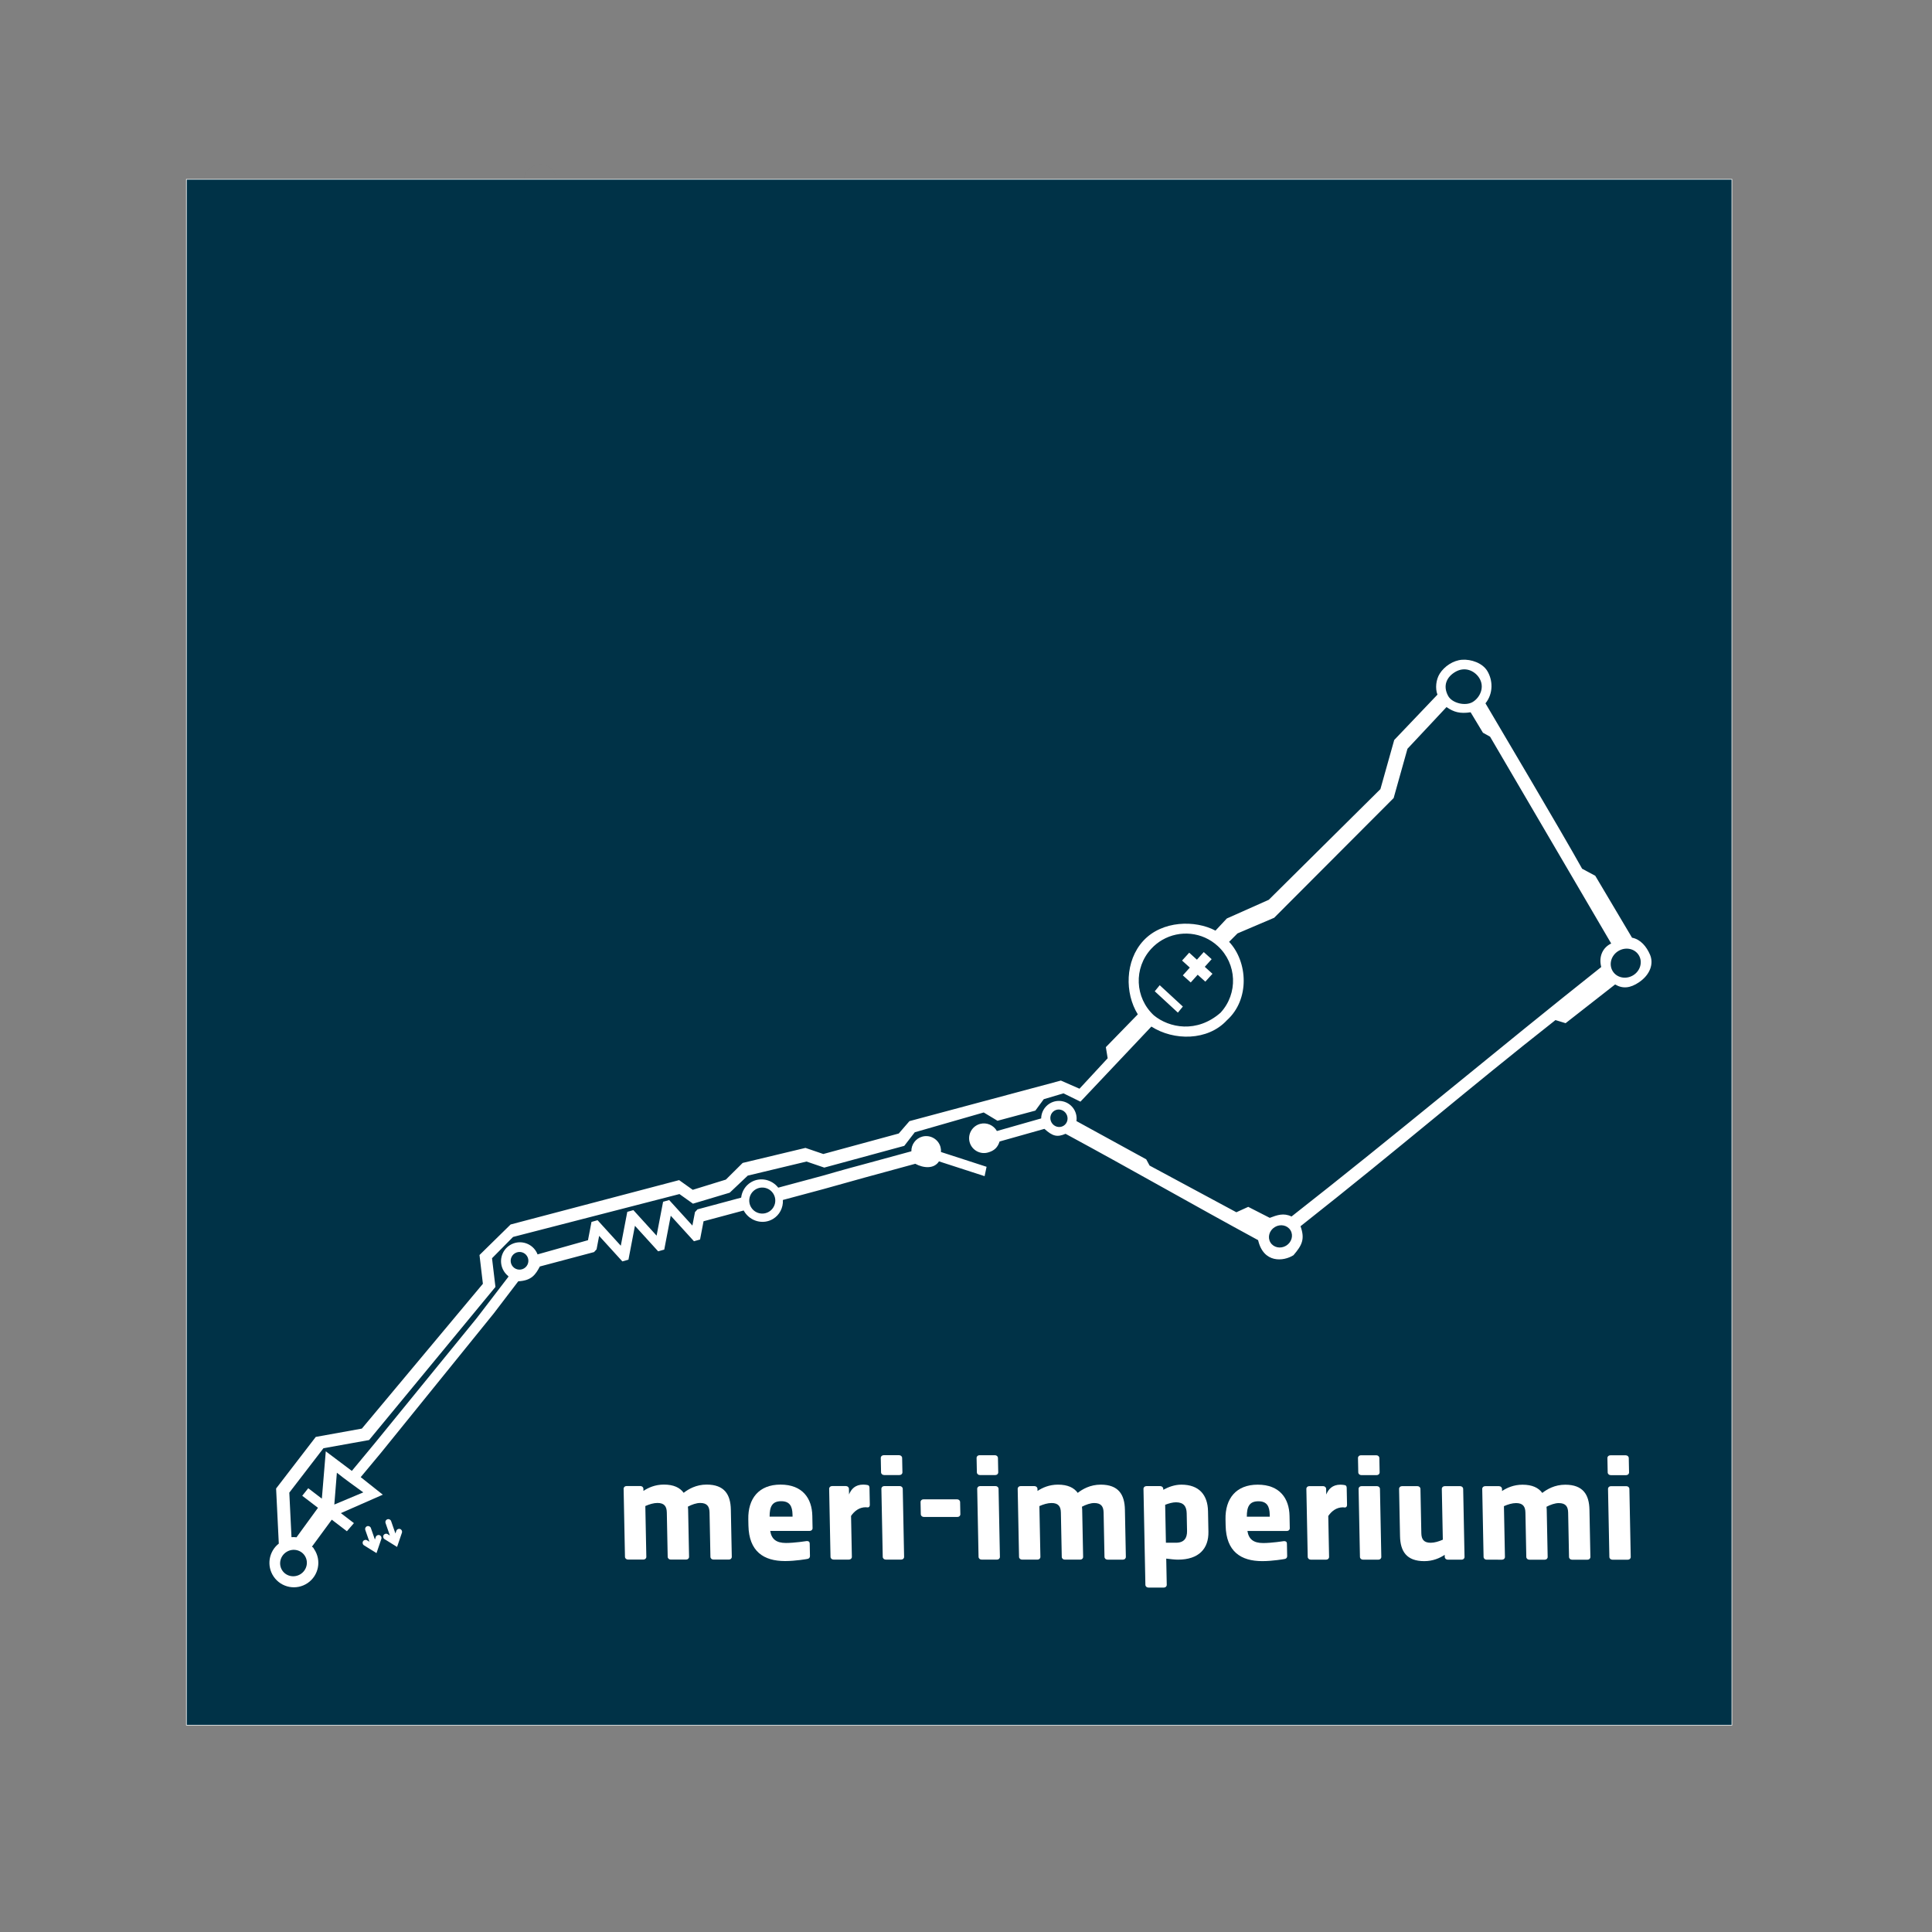 <?xml version="1.0" encoding="UTF-8" standalone="no"?>
<svg
   xmlns:dc="http://purl.org/dc/elements/1.1/"
   xmlns:cc="http://creativecommons.org/ns#"
   xmlns:rdf="http://www.w3.org/1999/02/22-rdf-syntax-ns#"
   xmlns:svg="http://www.w3.org/2000/svg"
   xmlns="http://www.w3.org/2000/svg"
   xmlns:sodipodi="http://sodipodi.sourceforge.net/DTD/sodipodi-0.dtd"
   xmlns:inkscape="http://www.inkscape.org/namespaces/inkscape"
   sodipodi:docname="meri-imperiumi-logo.svg"
   inkscape:version="1.0beta1 (32d4812, 2019-09-19)"
   id="svg8"
   version="1.1"
   viewBox="0 0 1000 1000"
   height="1000mm"
   width="1000mm">
  <rect x="0" y="0" width="1000" height="1000" fill="#808080" stroke="none"/>
  <defs
     id="defs2" />
  <sodipodi:namedview
     showguides="false"
     inkscape:window-maximized="0"
     inkscape:window-y="23"
     inkscape:window-x="0"
     inkscape:window-height="907"
     inkscape:window-width="1600"
     showgrid="false"
     inkscape:document-rotation="0"
     inkscape:current-layer="layer1"
     inkscape:document-units="mm"
     inkscape:cy="1550.01"
     inkscape:cx="1898.6172"
     inkscape:zoom="0.074450516"
     inkscape:pageshadow="2"
     inkscape:pageopacity="0.0"
     borderopacity="1.0"
     bordercolor="#666666"
     pagecolor="#ffffff"
     id="base" />
  <g
     id="layer1"
     inkscape:groupmode="layer"
     inkscape:label="Layer 1">
    <g
       id="layer1-6"
       transform="matrix(-0.246,0.097,-0.097,-0.246,246.467,917.381)"
       style="opacity:1;stop-opacity:1" />
    <g
       transform="matrix(0.015,-0.264,0.264,0.015,816.606,102.726)"
       id="layer1-3"
       style="opacity:1;stop-opacity:1" />
    <g
       transform="matrix(0.25,0.086,-0.086,0.25,498.707,107.278)"
       id="g3070"
       style="opacity:1;stop-opacity:1">
      <g
         id="g1963"
         transform="matrix(0.558,0,0,0.558,14.061,70.254)"
         style="opacity:1" />
      <g
         id="g1981"
         transform="matrix(0.558,0,0,0.558,102.322,70.254)"
         style="opacity:1" />
    </g>
    <g
       style="opacity:1;stop-opacity:1"
       id="g3070-5"
       transform="matrix(-0.016,0.264,-0.264,-0.016,860.676,773.915)">
      <g
         style="opacity:1"
         transform="matrix(0.558,0,0,0.558,14.061,70.254)"
         id="g1024" />
      <g
         style="opacity:1"
         transform="matrix(0.558,0,0,0.558,102.322,70.254)"
         id="g1034" />
    </g>
    <g
       transform="matrix(-0.533,-2.291,2.291,-0.533,-251.411,1160.174)"
       id="g4737"
       style="opacity:1;stop-opacity:1">
      <g
         style="opacity:1"
         transform="translate(55.394,76.516)"
         id="g13800-4-5" />
    </g>
    <circle
       id="circle1784"
       fill="#333"
       r="0.265"
       cy="-491.456"
       cx="-218.723"
       style="opacity:1;stroke-width:0.265;stop-opacity:1"
       transform="rotate(176.827)" />
    <g
       transform="matrix(0.353,0,0,0.353,47.784,22.282)"
       style="opacity:1;stop-opacity:1"
       id="g1348">
      <path
         inkscape:connector-curvature="0"
         id="path1352"
         d="m 656.855,177.555 c -13.471,0 -24.398,10.935 -24.398,24.414 0,13.479 10.928,24.414 24.398,24.414 13.471,0 24.398,-10.935 24.398,-24.414 0,-13.479 -10.928,-24.414 -24.398,-24.414 z m 0,0.75 c 13.065,0 23.648,10.59 23.648,23.664 0,13.074 -10.583,23.664 -23.648,23.664 -13.065,0 -23.648,-10.59 -23.648,-23.664 0,-13.074 10.583,-23.664 23.648,-23.664 z"
         style="color:#000000;font-style:normal;font-variant:normal;font-weight:normal;font-stretch:normal;font-size:medium;line-height:normal;font-family:sans-serif;font-variant-ligatures:normal;font-variant-position:normal;font-variant-caps:normal;font-variant-numeric:normal;font-variant-alternates:normal;font-variant-east-asian:normal;font-feature-settings:normal;font-variation-settings:normal;text-indent:0;text-align:start;text-decoration:none;text-decoration-line:none;text-decoration-style:solid;text-decoration-color:#000000;letter-spacing:normal;word-spacing:normal;text-transform:none;writing-mode:lr-tb;direction:ltr;text-orientation:mixed;dominant-baseline:auto;baseline-shift:baseline;text-anchor:start;white-space:normal;shape-padding:0;shape-margin:0;inline-size:0;clip-rule:nonzero;display:inline;overflow:visible;visibility:visible;isolation:auto;mix-blend-mode:normal;color-interpolation:sRGB;color-interpolation-filters:linearRGB;solid-color:#000000;solid-opacity:1;vector-effect:none;fill:#335e6f;fill-opacity:0.004;fill-rule:nonzero;stroke:none;stroke-width:0.75;stroke-linecap:butt;stroke-linejoin:miter;stroke-miterlimit:4;stroke-dasharray:none;stroke-dashoffset:0;stroke-opacity:1;color-rendering:auto;image-rendering:auto;shape-rendering:auto;text-rendering:auto;enable-background:accumulate;stop-color:#000000;stop-opacity:1" />
    </g>
    <g
       transform="matrix(0.353,0,0,0.353,34.641,26.561)"
       style="opacity:1;fill:#000000;stop-opacity:1"
       id="g1400">
      <path
         inkscape:connector-curvature="0"
         id="path1402"
         d="m 1591.984,304.33 11.497,38.21"
         style="color:#000000;font-style:normal;font-variant:normal;font-weight:normal;font-stretch:normal;font-size:medium;line-height:normal;font-family:sans-serif;font-variant-ligatures:normal;font-variant-position:normal;font-variant-caps:normal;font-variant-numeric:normal;font-variant-alternates:normal;font-variant-east-asian:normal;font-feature-settings:normal;font-variation-settings:normal;text-indent:0;text-align:start;text-decoration:none;text-decoration-line:none;text-decoration-style:solid;text-decoration-color:#000000;letter-spacing:normal;word-spacing:normal;text-transform:none;writing-mode:lr-tb;direction:ltr;text-orientation:mixed;dominant-baseline:auto;baseline-shift:baseline;text-anchor:start;white-space:normal;shape-padding:0;shape-margin:0;inline-size:0;clip-rule:nonzero;display:inline;overflow:visible;visibility:visible;isolation:auto;mix-blend-mode:normal;color-interpolation:sRGB;color-interpolation-filters:linearRGB;solid-color:#000000;solid-opacity:1;vector-effect:none;fill:#000000;fill-opacity:1;fill-rule:nonzero;stroke:none;stroke-width:13.5;stroke-linecap:butt;stroke-linejoin:miter;stroke-miterlimit:4;stroke-dasharray:none;stroke-dashoffset:0;stroke-opacity:1;color-rendering:auto;image-rendering:auto;shape-rendering:auto;text-rendering:auto;enable-background:accumulate;stop-color:#000000;stop-opacity:1" />
    </g>
    <rect
       inkscape:export-ydpi="96"
       inkscape:export-xdpi="96"
       inkscape:export-filename="/Users/cannonerd/meri-imperiumi-logo.png"
       y="92.803"
       x="96.481"
       height="800.134"
       width="799.941"
       id="rect860"
       style="opacity:1;fill:#003247;fill-opacity:1;stroke:#ffffff;stroke-width:0.314;stop-opacity:1" />
    <g
       transform="translate(-11.113)"
       id="g1132">
      <g
         transform="matrix(0.349,-0.21,0.21,0.349,8.575,720.252)"
         style="opacity:1;fill:#ffffff;fill-opacity:1;stop-opacity:1"
         id="g1379">
        <path
           sodipodi:nodetypes="ccccccccccccccccccccccccccccccccccccccccccccccccccccccccccccccccccsssccccccccccccccccccccccccccccccccccccccccccccccccccccsscccccccccccccccccccccccccccccccccccccccccccccccssccccccccccccccccccccccccccccccccccccccccccccccccccccccccccccccccccccccccccccccccccsccccccc"
           inkscape:connector-curvature="0"
           transform="scale(0.75)"
           d="m 894.391,207.832 -71.895,17.156 -20.188,44.713 -302.209,104.523 -74.201,-28.188 -102.658,40.246 -44.209,82.338 c -21.463,2.633 -37.501,21.496 -36.287,43.402 1.267,22.847 20.813,40.341 43.66,39.074 22.847,-1.267 40.342,-20.815 39.076,-43.662 -0.256,-4.606 0.72,-1.137 -1.029,-5.406 l 52.389,-21.842 11.846,30 17.301,-5.67 -10.236,-25.928 77.008,9.877 -16.768,-44.766 51.443,-17.912 284.93,-103.623 63.475,-25.182 c 20.246,10.927 31.531,5.006 44.242,-2.631 l 91.277,26.439 6.051,-1.779 15.506,-17.297 11.406,57.328 10.35,2.836 39.022,-43.523 11.408,57.328 10.352,2.834 39.02,-43.523 11.408,57.328 10.352,2.836 21.039,-23.471 67.662,19.424 c -0.024,0.548 -0.037,1.097 -0.037,1.646 8e-4,20.023 15.769,36.256 35.221,36.256 12.899,0 24.766,-7.258 30.934,-18.92 l 68.373,19.629 70.512,19.486 84.891,24.002 c 8.205,13.652 22.568,24.116 36.539,17.199 l 53.322,61.33 11.057,-11.875 -53.293,-61.295 c 1.613,-2.268 2.875,-4.841 3.672,-7.66 3.757,-13.289 -4.062,-27.264 -17.352,-31.021 -11.302,-3.195 -23.092,1.982 -28.68,11.775 l -84.662,-23.938 c -21.351,-6.345 -66.008,-18.26 -66.008,-18.26 l -74.369,-21.309 c -2.248,-18.098 -17.211,-31.658 -34.936,-31.658 -10.756,2.9e-4 -20.923,5.06 -27.604,13.738 l -73.652,-21.104 -6.051,1.783 -15.502,17.293 -11.41,-57.33 -10.35,-2.83 -39.02,43.523 -11.41,-57.33 -10.352,-2.836 -39.018,43.523 -11.406,-57.33 -10.355,-2.83 -21.037,23.465 -85.146,-23.309 c -0.133,-0.026 -0.318,-0.061 -0.453,-0.088 0.315,-1.804 0.488,-3.655 0.488,-5.549 0,-17.702 -14.341,-32.053 -32.031,-32.053 -17.69,0 -32.031,14.351 -32.031,32.053 0,3.696 0.635,7.241 1.785,10.545 0.05,0.578 0.147,1.183 0.295,1.818 l -82.467,32.51 -257.574,92.672 -57.252,20.045 -20.723,-51.188 -47.047,65.271 -10.656,-26.994 -15.303,5.672 12.336,31.24 -56.945,24.061 c -2.344,-1.884 -4.75,-3.391 -7.17,-4.559 l 35.742,-66.572 88.352,-34.637 73.4,27.969 317.221,-111.912 20.1,-44.646 49.152,-12.535 279.023,83.094 11.207,25.775 62.967,16.152 41.137,-9.029 97.561,30.891 20.497,24.302 135.16,38.328 27.053,-10.546 117.449,31.479 12.746,24.082 63.857,18.326 22.113,-9.225 33.789,8.74 17.352,26.883 168.592,-47.053 c 19.788,40.152 69.16,70.223 114.99,56.842 52.029,-9.994 81.661,-66.874 71.871,-111.975 l 19.508,-4.875 66.914,9.324 278.053,-69.434 63.088,-59.457 93.121,-26.441 c 6.183,13.657 13.531,21.631 30.469,28.594 l 0.043,40.482 6.879,12 -4.809,406.029 c -15.671,-1.531 -29.715,7.635 -35.023,25.447 -219.689,28.441 -447.718,64.569 -667.588,91.643 -8.038,-12.434 -19.64,-14.685 -32.766,-17.057 l -21.646,-34.764 -21.945,-2.531 -85.193,-143.578 0.555,-12 -67.9,-116.508 c 4.207,-5.157 6.731,-11.733 6.731,-18.898 0,-16.556 -13.46,-29.979 -30.064,-29.979 -10.803,3e-5 -20.272,5.684 -25.572,14.213 -31.361,-8.563 -75.264,-20.377 -75.264,-20.377 0.366,-11.268 -6.97,-21.854 -18.271,-25.049 -13.289,-3.759 -27.266,4.056 -31.023,17.346 -3.757,13.289 4.058,27.266 17.348,31.023 11.301,3.195 19.115,0.908 26.684,-5.771 l 76.125,20.809 c 5.518,18.099 11.105,23.584 26.395,25.672 67.598,114.533 122.254,213.198 186.662,322.592 -12.599,38.603 18.254,53.253 38.209,52.754 20.964,-7.01 30.929,-13.013 35.508,-35.908 222.045,-28.261 359.683,-52.671 550.215,-76.582 l 12,13.35 105.715,-12.965 c 7.182,13.36 19.004,18.679 36.648,17.701 22.848,-1.267 37.843,-13.99 40.041,-30.564 1.93,-14.552 -0.108,-30.225 -11.287,-40.238 l 0.729,-122.029 -12.935,-21.715 c 2.55,-75.697 3.657,-281.811 4.176,-324.539 20.347,-7.468 31.072,-27.252 30.908,-45.619 -0.138,-15.529 -12.975,-31.052 -26.814,-38.098 -6.634,-3.377 -14.478,-4.884 -22.324,-4.705 -7.846,0.179 -15.693,2.043 -22.334,5.406 -10.615,5.377 -19.518,17.189 -21.57,28.441 v 0.004 c -93.507,25.542 -102.379,28.082 -102.379,28.082 l -62.949,59.244 -258.744,63.16 -77.234,-9.516 -27.115,7.707 c -19.786,-33.033 -68.417,-61.475 -113.59,-48.287 -44.316,12.937 -72.974,60.007 -72.295,101.992 l -75.051,19.709 -7.051,17.709 -67.537,19.602 -19.893,-28.078 -255.267,-73.399 -26.366,8.622 -127.414,-36.133 -20.593,-24.458 -104.285,-33.041 -38.957,9.514 -57.023,-14.08 L 1177.75,290.625 Z m 1854.103,23.016 c 18.792,0.178 28.595,14.738 29.479,28.34 1.268,19.523 -16.016,30.553 -30.377,30.553 -14.362,2e-4 -31.157,-16.212 -30.379,-30.553 1.104,-20.333 15.366,-28.49 31.277,-28.34 z M 875.477,253.371 c 0.035,-1.2e-4 0.07,-1.2e-4 0.105,0 8.292,-5.7e-4 15.014,6.702 15.014,14.971 8e-5,8.268 -6.722,14.971 -15.014,14.971 -8.291,-5.1e-4 -15.012,-6.703 -15.012,-14.971 -3e-4,-8.227 6.657,-14.912 14.906,-14.971 z M 2089.074,363.973 c 34.056,0.583 65.174,23.073 75.231,57.521 12.378,42.398 -11.881,86.689 -54.279,99.066 -52.48,9.39 -87.842,-22.785 -99.072,-54.299 -12.378,-42.398 11.899,-86.693 54.297,-99.07 7.95,-2.321 15.965,-3.354 23.824,-3.219 z m -808.473,6.943 c 12.181,-9e-5 22.056,9.865 22.057,22.035 9e-4,12.171 -9.874,22.037 -22.057,22.037 -12.182,1.5e-4 -22.058,-9.867 -22.057,-22.037 10e-5,-12.17 9.875,-22.035 22.057,-22.035 z m 836.379,35.137 -17.238,5.188 5.107,16.971 -16.936,5.193 5.277,17.211 16.846,-5.166 5.037,16.736 17.236,-5.186 -5.064,-16.828 16.666,-5.111 -5.275,-17.211 -16.576,5.084 z M 425.271,416.438 c 6.619,18.06 13.755,33.898 21.178,51.635 l -52.701,-7.646 z m 1620.494,11.049 -12.533,4.49 14.945,51.201 12.533,-4.49 z M 283.377,487.439 c 12.59,7e-4 22.798,9.961 22.799,22.248 7.1e-4,12.288 -10.208,22.249 -22.799,22.25 -12.592,3.1e-4 -22.798,-9.962 -22.797,-22.25 4.9e-4,-12.288 10.206,-22.248 22.797,-22.248 z m 1499.854,30.24 c 7.992,4.8e-4 14.47,6.692 14.471,14.945 -2e-4,8.254 -6.479,14.945 -14.471,14.945 -7.992,-4.8e-4 -14.47,-6.692 -14.471,-14.945 2e-4,-8.254 6.479,-14.945 14.471,-14.945 z m -1361.793,2.727 c -2.325,-0.013 -4.416,1.614 -4.91,3.979 l -4.316,20.664 -2.078,-4.064 c -1.257,-2.459 -4.27,-3.433 -6.729,-2.176 -2.459,1.257 -3.431,4.27 -2.174,6.729 l 11.361,22.219 19.441,-16.385 c 2.111,-1.779 2.382,-4.931 0.604,-7.043 -1.779,-2.112 -4.933,-2.383 -7.045,-0.604 l -3.504,2.949 4.229,-20.242 c 0.565,-2.704 -1.169,-5.354 -3.873,-5.918 -0.338,-0.071 -0.674,-0.106 -1.006,-0.107 z m 35.438,7.662 c -2.326,-0.013 -4.42,1.609 -4.916,3.975 l -4.594,21.873 -2,-3.912 c -1.257,-2.458 -4.268,-3.432 -6.727,-2.176 -2.46,1.256 -3.435,4.269 -2.178,6.729 l 11.361,22.221 19.447,-16.387 c 2.111,-1.779 2.38,-4.933 0.602,-7.045 -1.78,-2.112 -4.937,-2.381 -7.049,-0.602 l -3.637,3.066 4.559,-21.711 c 0.568,-2.702 -1.161,-5.353 -3.863,-5.922 -0.338,-0.071 -0.673,-0.108 -1.006,-0.109 z m 2284.519,250.414 c 0.064,-9e-5 0.128,-9e-5 0.191,0 14.308,2e-4 25.907,10.79 25.908,24.1 4e-4,13.311 -11.599,24.102 -25.908,24.102 -14.309,0 -25.909,-10.791 -25.908,-24.102 3e-4,-13.241 11.483,-24.002 25.717,-24.1 z m -739.758,100.684 c 10.98,10e-5 19.88,8.266 19.879,18.461 -2e-4,10.195 -8.9,18.459 -19.879,18.459 -10.979,-1.1e-4 -19.878,-8.264 -19.879,-18.459 0,-10.195 8.899,-18.461 19.879,-18.461 z"
           style="color:#000000;font-style:normal;font-variant:normal;font-weight:normal;font-stretch:normal;font-size:medium;line-height:normal;font-family:sans-serif;font-variant-ligatures:normal;font-variant-position:normal;font-variant-caps:normal;font-variant-numeric:normal;font-variant-alternates:normal;font-variant-east-asian:normal;font-feature-settings:normal;font-variation-settings:normal;text-indent:0;text-align:start;text-decoration:none;text-decoration-line:none;text-decoration-style:solid;text-decoration-color:#000000;letter-spacing:normal;word-spacing:normal;text-transform:none;writing-mode:lr-tb;direction:ltr;text-orientation:mixed;dominant-baseline:auto;baseline-shift:baseline;text-anchor:start;white-space:normal;shape-padding:0;shape-margin:0;inline-size:0;clip-rule:nonzero;display:inline;overflow:visible;visibility:visible;isolation:auto;mix-blend-mode:normal;color-interpolation:sRGB;color-interpolation-filters:linearRGB;solid-color:#000000;solid-opacity:1;vector-effect:none;fill:#ffffff;fill-opacity:1;fill-rule:nonzero;stroke:none;stroke-width:1;stroke-linecap:butt;stroke-linejoin:miter;stroke-miterlimit:4;stroke-dasharray:none;stroke-dashoffset:0;stroke-opacity:1;color-rendering:auto;image-rendering:auto;shape-rendering:auto;text-rendering:auto;enable-background:accumulate;stop-color:#000000;stop-opacity:1"
           id="path1381" />
      </g>
      <g
         aria-label="meri-imperiumi"
         transform="matrix(0.325,4.6661301e-5,0.006,0.302,292.326,546.089)"
         id="text1428"
         style="font-weight:bold;font-size:252.024px;line-height:1.25;font-family:NotesEsa;-inkscape-font-specification:'NotesEsa Bold';opacity:1;fill:#ffffff;fill-opacity:1;stroke-width:1.313;stop-opacity:1">
        <path
           d="m 284.307,859.891 v -80.9 c 0,-25.706 -9.325,-42.844 -37.804,-42.844 -16.634,0 -29.235,7.813 -36.796,14.113 -5.797,-8.821 -15.625,-14.113 -31.251,-14.113 -13.861,0 -24.95,5.293 -32.763,10.837 v -3.528 c 0,-2.772 -2.016,-4.788 -4.788,-4.788 h -21.926 c -2.772,0 -4.788,2.016 -4.788,4.788 v 116.435 c 0,2.772 2.016,4.788 4.788,4.788 h 24.446 c 2.772,0 4.788,-2.016 4.788,-4.788 v -86.948 c 6.301,-3.024 13.357,-5.293 19.406,-5.293 11.089,0 14.617,6.049 14.617,16.382 v 75.859 c 0,2.772 2.016,4.788 4.788,4.788 H 211.472 c 2.772,0 4.788,-2.016 4.788,-4.788 v -80.9 c 0,-1.764 -0.252,-3.528 -0.252,-5.04 6.301,-3.528 13.609,-6.301 19.658,-6.301 11.089,0 14.617,6.049 14.617,16.382 v 75.859 c 0,2.772 2.016,4.788 4.788,4.788 h 24.446 c 2.772,0 4.788,-2.016 4.788,-4.788 z"
           style="fill:#ffffff;fill-opacity:1;stroke-width:1.313"
           id="path1464"
           inkscape:connector-curvature="0" />
        <path
           d="M 413.863,810.747 V 789.577 c 0,-29.487 -14.365,-53.429 -49.649,-53.429 -34.527,0 -52.421,23.942 -52.421,59.478 v 10.585 c 0,44.608 23.186,60.99 57.209,60.99 16.634,0 35.031,-3.528 35.031,-3.528 3.024,-0.252 4.788,-2.268 4.788,-5.04 v -21.674 c 0,-2.772 -1.764,-4.284 -4.788,-4.032 0,0 -19.406,3.276 -33.015,3.276 -15.625,0 -22.934,-6.805 -24.698,-20.666 h 62.754 c 2.772,0 4.788,-2.016 4.788,-4.788 z m -31.503,-19.658 h -36.543 c 0.252,-17.138 4.536,-26.463 18.902,-26.463 13.609,0 17.642,8.569 17.642,22.934 z"
           style="fill:#ffffff;fill-opacity:1;stroke-width:1.313"
           id="path1466"
           inkscape:connector-curvature="0" />
        <path
           d="m 505.793,770.675 v -29.235 c 0,-2.772 -1.008,-4.536 -4.284,-4.788 0,0 -2.772,-0.504 -5.545,-0.504 -12.853,0 -19.406,7.813 -22.934,16.886 v -9.577 c 0,-2.772 -2.016,-4.788 -4.788,-4.788 h -21.926 c -2.772,0 -4.788,2.016 -4.788,4.788 v 116.435 c 0,2.772 2.016,4.788 4.788,4.788 h 24.446 c 2.772,0 4.788,-2.016 4.788,-4.788 v -70.063 c 5.293,-8.065 13.105,-14.869 23.69,-14.869 1.008,0 2.52,0.252 2.52,0.252 2.772,0.252 4.032,-1.764 4.032,-4.536 z"
           style="fill:#ffffff;fill-opacity:1;stroke-width:1.313"
           id="path1468"
           inkscape:connector-curvature="0" />
        <path
           d="m 558.737,714.977 v -24.446 c 0,-2.772 -2.016,-4.788 -4.788,-4.788 h -24.446 c -2.772,0 -4.788,2.016 -4.788,4.788 v 24.446 c 0,2.772 2.016,4.788 4.788,4.788 h 24.446 c 2.772,0 4.788,-2.016 4.788,-4.788 z m 0,144.914 V 743.456 c 0,-2.772 -2.016,-4.788 -4.788,-4.788 h -24.446 c -2.772,0 -4.788,2.016 -4.788,4.788 v 116.435 c 0,2.772 2.016,4.788 4.788,4.788 h 24.446 c 2.772,0 4.788,-2.016 4.788,-4.788 z"
           style="fill:#ffffff;fill-opacity:1;stroke-width:1.313"
           id="path1470"
           inkscape:connector-curvature="0" />
        <path
           d="m 649.683,786.804 v -20.666 c 0,-2.772 -2.016,-4.788 -4.788,-4.788 h -53.429 c -2.772,0 -4.788,2.016 -4.788,4.788 v 20.666 c 0,2.772 2.016,4.788 4.788,4.788 h 53.429 c 2.772,0 4.788,-2.016 4.788,-4.788 z"
           style="fill:#ffffff;fill-opacity:1;stroke-width:1.313"
           id="path1472"
           inkscape:connector-curvature="0" />
        <path
           d="m 711.33,714.977 v -24.446 c 0,-2.772 -2.016,-4.788 -4.788,-4.788 h -24.446 c -2.772,0 -4.788,2.016 -4.788,4.788 v 24.446 c 0,2.772 2.016,4.788 4.788,4.788 h 24.446 c 2.772,0 4.788,-2.016 4.788,-4.788 z m 0,144.914 V 743.456 c 0,-2.772 -2.016,-4.788 -4.788,-4.788 h -24.446 c -2.772,0 -4.788,2.016 -4.788,4.788 v 116.435 c 0,2.772 2.016,4.788 4.788,4.788 h 24.446 c 2.772,0 4.788,-2.016 4.788,-4.788 z"
           style="fill:#ffffff;fill-opacity:1;stroke-width:1.313"
           id="path1474"
           inkscape:connector-curvature="0" />
        <path
           d="m 911.906,859.891 v -80.9 c 0,-25.706 -9.325,-42.844 -37.804,-42.844 -16.634,0 -29.235,7.813 -36.795,14.113 -5.797,-8.821 -15.625,-14.113 -31.251,-14.113 -13.861,0 -24.95,5.293 -32.763,10.837 v -3.528 c 0,-2.772 -2.016,-4.788 -4.788,-4.788 h -21.926 c -2.772,0 -4.788,2.016 -4.788,4.788 v 116.435 c 0,2.772 2.016,4.788 4.788,4.788 h 24.446 c 2.772,0 4.788,-2.016 4.788,-4.788 v -86.948 c 6.301,-3.024 13.357,-5.293 19.406,-5.293 11.089,0 14.617,6.049 14.617,16.382 v 75.859 c 0,2.772 2.016,4.788 4.788,4.788 h 24.446 c 2.772,0 4.788,-2.016 4.788,-4.788 v -80.9 c 0,-1.764 -0.252,-3.528 -0.252,-5.04 6.301,-3.528 13.609,-6.301 19.658,-6.301 11.089,0 14.617,6.049 14.617,16.382 v 75.859 c 0,2.772 2.016,4.788 4.788,4.788 h 24.446 c 2.772,0 4.788,-2.016 4.788,-4.788 z"
           style="fill:#ffffff;fill-opacity:1;stroke-width:1.313"
           id="path1476"
           inkscape:connector-curvature="0" />
        <path
           d="m 1044.199,816.795 v -35.283 c 0,-27.471 -13.105,-45.364 -41.584,-45.364 -10.837,0 -20.666,4.032 -28.983,8.821 v -1.512 c 0,-2.772 -2.016,-4.788 -4.788,-4.788 h -21.926 c -2.772,0 -4.788,2.016 -4.788,4.788 v 164.32 c 0,2.772 2.016,4.788 4.788,4.788 h 24.446 c 2.772,0 4.788,-2.016 4.788,-4.788 v -44.86 c 7.309,1.008 14.113,1.764 18.65,1.764 33.519,0 49.397,-19.154 49.397,-47.885 z m -34.023,-1.26 c 0,11.845 -4.788,20.162 -17.894,20.162 H 976.152 V 770.675 c 6.049,-2.52 12.097,-4.284 17.39,-4.284 12.097,0 16.634,7.057 16.634,18.902 z"
           style="fill:#ffffff;fill-opacity:1;stroke-width:1.313"
           id="path1478"
           inkscape:connector-curvature="0" />
        <path
           d="M 1173.873,810.747 V 789.577 c 0,-29.487 -14.365,-53.429 -49.649,-53.429 -34.527,0 -52.421,23.942 -52.421,59.478 v 10.585 c 0,44.608 23.186,60.99 57.209,60.99 16.634,0 35.031,-3.528 35.031,-3.528 3.024,-0.252 4.788,-2.268 4.788,-5.04 v -21.674 c 0,-2.772 -1.764,-4.284 -4.788,-4.032 0,0 -19.406,3.276 -33.015,3.276 -15.626,0 -22.934,-6.805 -24.698,-20.666 h 62.754 c 2.772,0 4.788,-2.016 4.788,-4.788 z m -31.503,-19.658 h -36.544 c 0.252,-17.138 4.536,-26.463 18.902,-26.463 13.609,0 17.642,8.569 17.642,22.934 z"
           style="fill:#ffffff;fill-opacity:1;stroke-width:1.313"
           id="path1480"
           inkscape:connector-curvature="0" />
        <path
           d="m 1265.803,770.675 v -29.235 c 0,-2.772 -1.008,-4.536 -4.284,-4.788 0,0 -2.772,-0.504 -5.545,-0.504 -12.853,0 -19.406,7.813 -22.934,16.886 v -9.577 c 0,-2.772 -2.016,-4.788 -4.788,-4.788 h -21.926 c -2.772,0 -4.788,2.016 -4.788,4.788 v 116.435 c 0,2.772 2.016,4.788 4.788,4.788 h 24.446 c 2.772,0 4.788,-2.016 4.788,-4.788 v -70.063 c 5.293,-8.065 13.105,-14.869 23.69,-14.869 1.008,0 2.52,0.252 2.52,0.252 2.772,0.252 4.032,-1.764 4.032,-4.536 z"
           style="fill:#ffffff;fill-opacity:1;stroke-width:1.313"
           id="path1482"
           inkscape:connector-curvature="0" />
        <path
           d="m 1318.747,714.977 v -24.446 c 0,-2.772 -2.016,-4.788 -4.788,-4.788 h -24.446 c -2.772,0 -4.788,2.016 -4.788,4.788 v 24.446 c 0,2.772 2.016,4.788 4.788,4.788 h 24.446 c 2.772,0 4.788,-2.016 4.788,-4.788 z m 0,144.914 V 743.456 c 0,-2.772 -2.016,-4.788 -4.788,-4.788 h -24.446 c -2.772,0 -4.788,2.016 -4.788,4.788 v 116.435 c 0,2.772 2.016,4.788 4.788,4.788 h 24.446 c 2.772,0 4.788,-2.016 4.788,-4.788 z"
           style="fill:#ffffff;fill-opacity:1;stroke-width:1.313"
           id="path1484"
           inkscape:connector-curvature="0" />
        <path
           d="M 1451.276,859.891 V 743.456 c 0,-2.772 -2.016,-4.788 -4.788,-4.788 h -24.446 c -2.772,0 -4.788,2.016 -4.788,4.788 v 86.948 c -6.301,3.024 -13.357,5.293 -19.406,5.293 -11.089,0 -14.617,-6.049 -14.617,-16.382 V 743.456 c 0,-2.772 -2.016,-4.788 -4.788,-4.788 h -24.446 c -2.772,0 -4.788,2.016 -4.788,4.788 v 80.9 c 0,25.706 9.325,42.844 37.804,42.844 13.861,0 24.95,-5.293 32.763,-10.837 v 3.528 c 0,2.772 2.016,4.788 4.788,4.788 h 21.926 c 2.772,0 4.788,-2.016 4.788,-4.788 z"
           style="fill:#ffffff;fill-opacity:1;stroke-width:1.313"
           id="path1486"
           inkscape:connector-curvature="0" />
        <path
           d="m 1651.734,859.891 v -80.9 c 0,-25.706 -9.325,-42.844 -37.804,-42.844 -16.634,0 -29.235,7.813 -36.795,14.113 -5.797,-8.821 -15.626,-14.113 -31.251,-14.113 -13.861,0 -24.95,5.293 -32.763,10.837 v -3.528 c 0,-2.772 -2.016,-4.788 -4.788,-4.788 h -21.926 c -2.772,0 -4.788,2.016 -4.788,4.788 v 116.435 c 0,2.772 2.016,4.788 4.788,4.788 h 24.446 c 2.772,0 4.788,-2.016 4.788,-4.788 v -86.948 c 6.301,-3.024 13.357,-5.293 19.406,-5.293 11.089,0 14.617,6.049 14.617,16.382 v 75.859 c 0,2.772 2.016,4.788 4.788,4.788 h 24.446 c 2.772,0 4.788,-2.016 4.788,-4.788 v -80.9 c 0,-1.764 -0.252,-3.528 -0.252,-5.04 6.301,-3.528 13.609,-6.301 19.658,-6.301 11.089,0 14.617,6.049 14.617,16.382 v 75.859 c 0,2.772 2.016,4.788 4.788,4.788 h 24.446 c 2.772,0 4.788,-2.016 4.788,-4.788 z"
           style="fill:#ffffff;fill-opacity:1;stroke-width:1.313"
           id="path1488"
           inkscape:connector-curvature="0" />
        <path
           d="m 1715.98,714.977 v -24.446 c 0,-2.772 -2.016,-4.788 -4.788,-4.788 h -24.446 c -2.772,0 -4.788,2.016 -4.788,4.788 v 24.446 c 0,2.772 2.016,4.788 4.788,4.788 h 24.446 c 2.772,0 4.788,-2.016 4.788,-4.788 z m 0,144.914 V 743.456 c 0,-2.772 -2.016,-4.788 -4.788,-4.788 h -24.446 c -2.772,0 -4.788,2.016 -4.788,4.788 v 116.435 c 0,2.772 2.016,4.788 4.788,4.788 h 24.446 c 2.772,0 4.788,-2.016 4.788,-4.788 z"
           style="fill:#ffffff;fill-opacity:1;stroke-width:1.313"
           id="path1490"
           inkscape:connector-curvature="0" />
      </g>
    </g>
  </g>
</svg>

